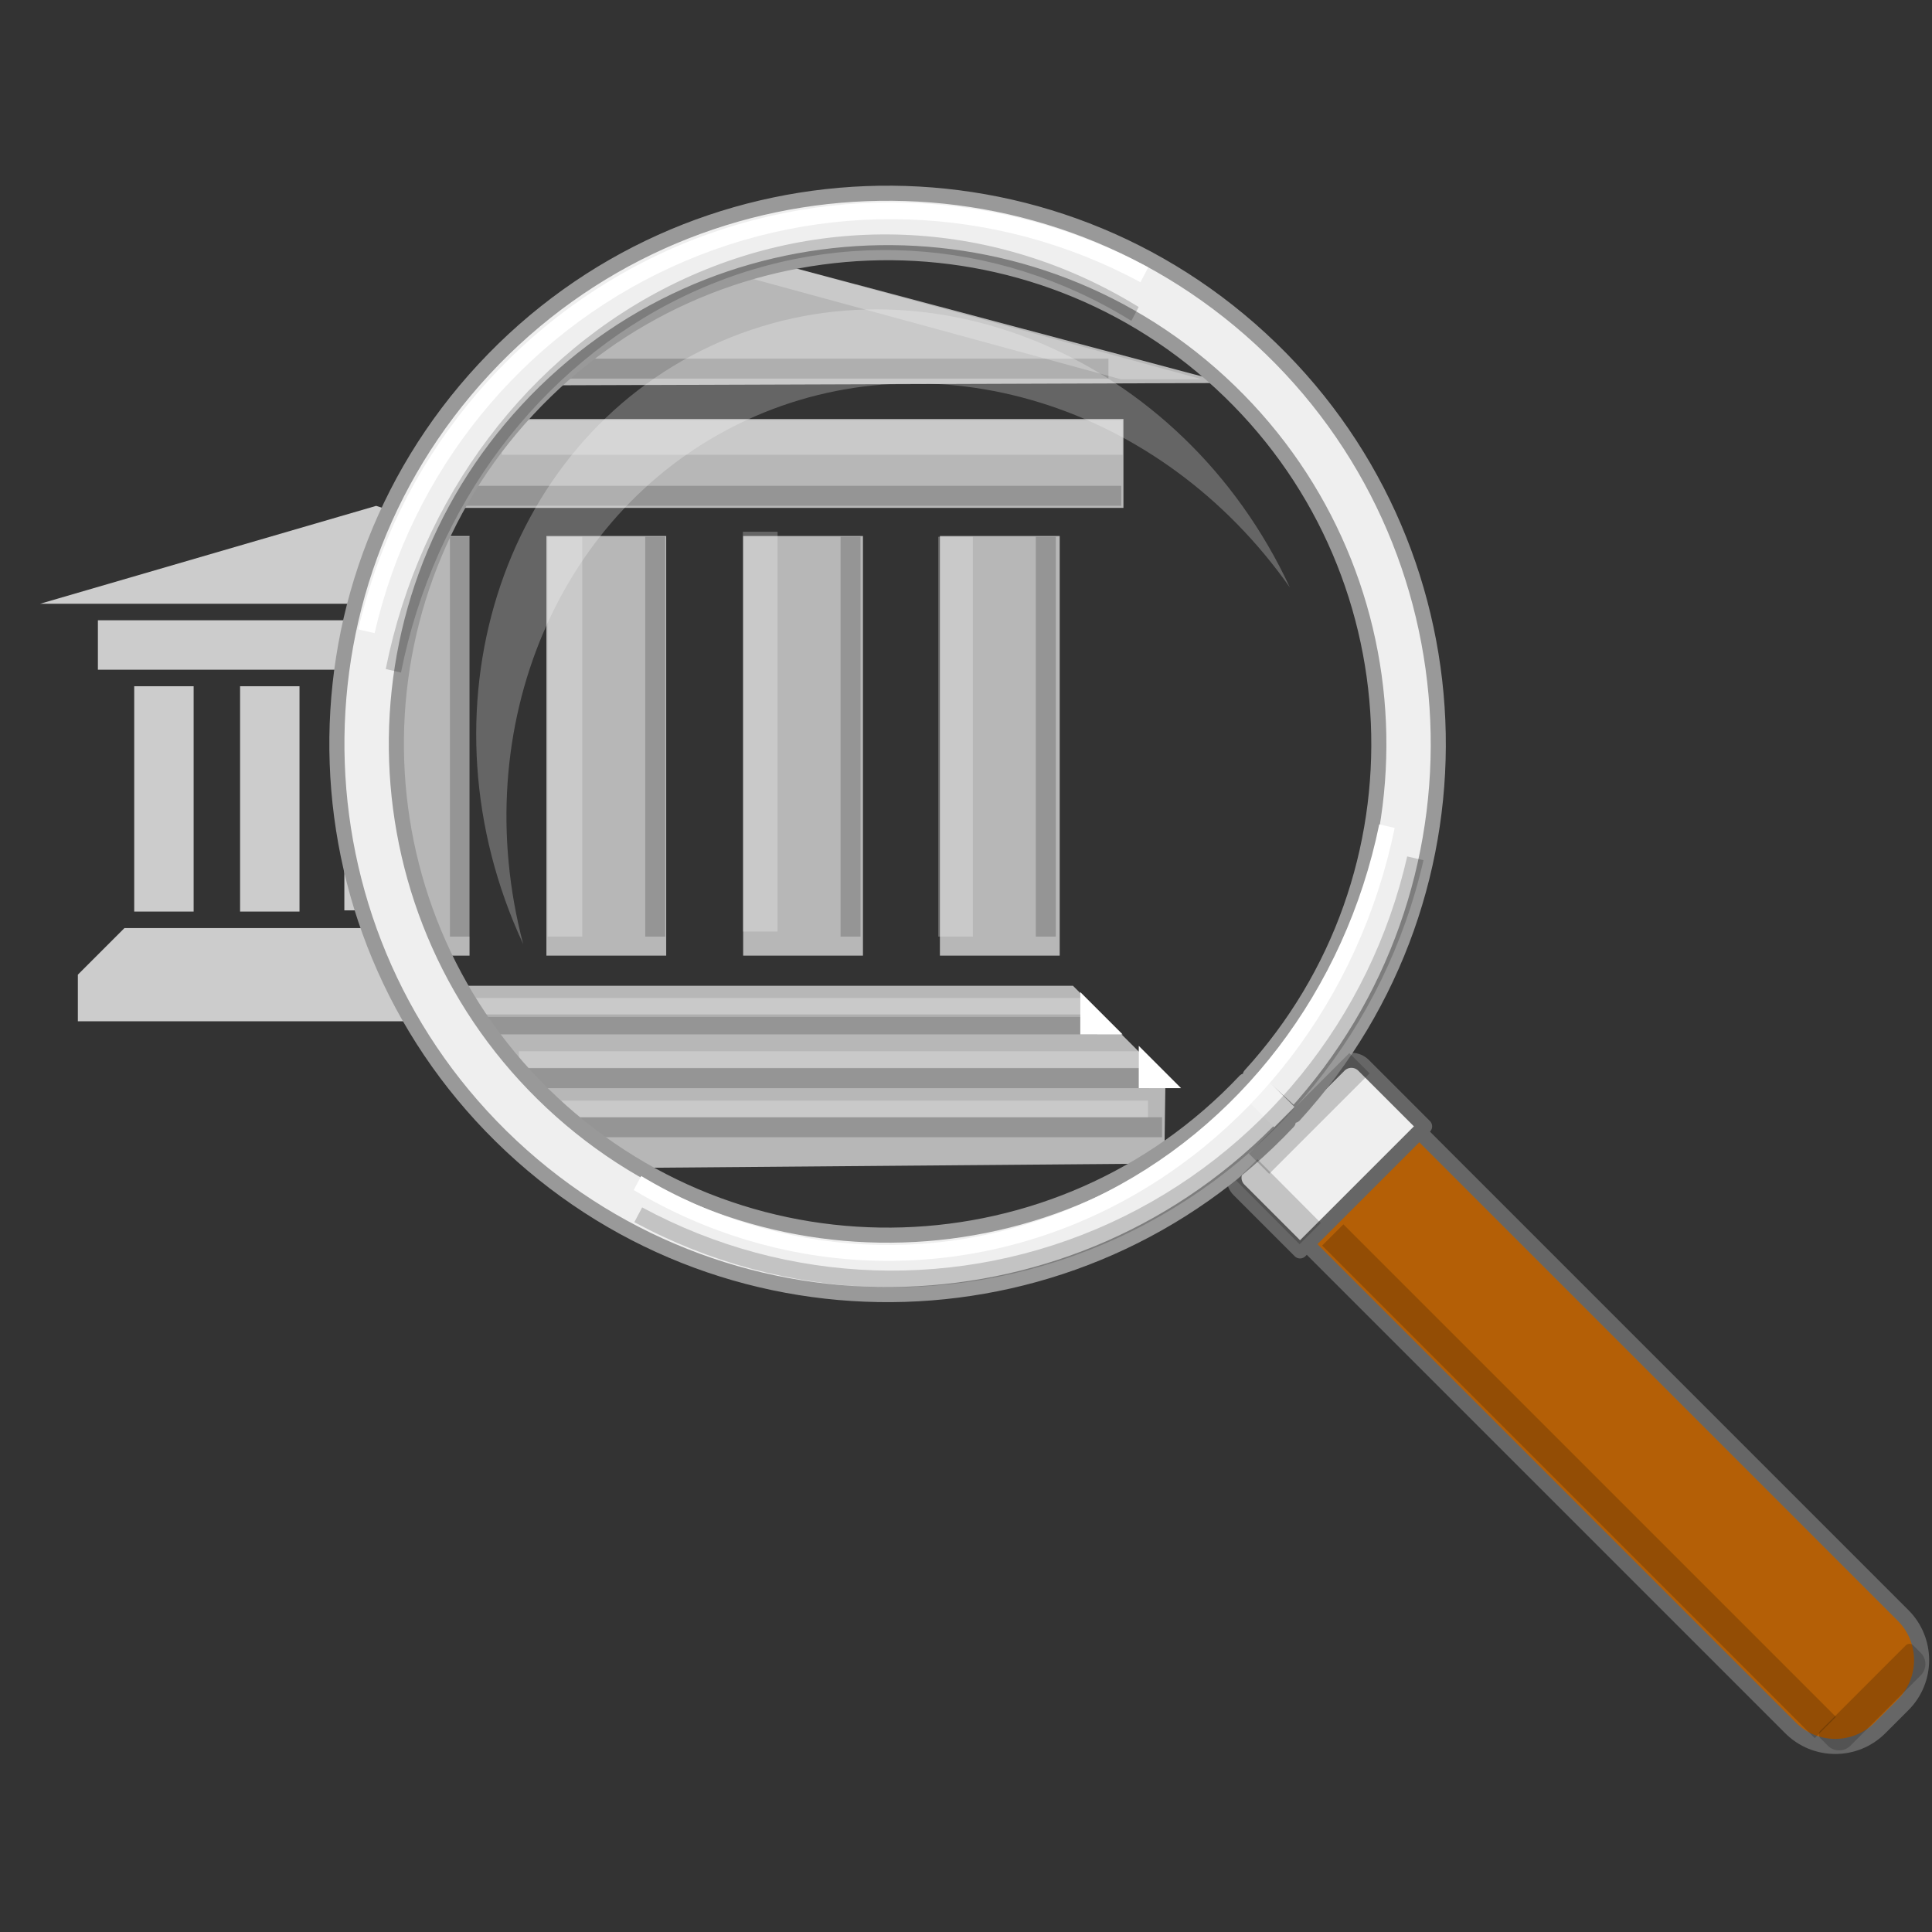 <svg version="1.1" viewBox="0.0 0.0 128.0 128.0" fill="none" stroke="none" stroke-linecap="square" stroke-miterlimit="10" xmlns:xlink="http://www.w3.org/1999/xlink" xmlns="http://www.w3.org/2000/svg"><rect x="0.0" y="0.0" width="128.0" height="128.0" fill="#333333" stroke="none"/><clipPath id="p.0"><path d="m0 0l128.0 0l0 128.0l-128.0 0l0 -128.0z" clip-rule="nonzero"/></clipPath><g clip-path="url(#p.0)"><path fill="#000000" fill-opacity="0.0" d="m0 0l128.0 0l0 128.0l-128.0 0z" fill-rule="evenodd"/><path fill="#cccccc" d="m27.11 34.218l-2.189 -0.703l-22.265 6.486l22.656 0z" fill-rule="evenodd"/><path fill="#cccccc" d="m6.486 41.094l17.732 0l0 3.276l-17.732 0z" fill-rule="evenodd"/><path fill="#cccccc" d="m8.892 45.465l3.937 0l0 14.929l-3.937 0z" fill-rule="evenodd"/><path fill="#cccccc" d="m15.906 45.465l3.937 0l0 14.929l-3.937 0z" fill-rule="evenodd"/><path fill="#cccccc" d="m8.244 61.488l16.189 0l3.087 3.087l0 3.087l0 0l-22.362 0l0 0l0 -3.087z" fill-rule="evenodd"/><path fill="#cccccc" d="m22.814 60.312l0 -8.047l2.344 8.047z" fill-rule="evenodd"/><path fill="#b7b7b7" d="m25.9 35.513l5.208 0l0 27.802l-5.208 0z" fill-rule="evenodd"/><path fill="#b7b7b7" d="m36.201 35.512l7.937 0l0 27.802l-7.937 0z" fill-rule="evenodd"/><path fill="#b7b7b7" d="m49.236 35.512l7.937 0l0 27.802l-7.937 0z" fill-rule="evenodd"/><path fill="#b7b7b7" d="m62.271 35.512l7.937 0l0 27.802l-7.937 0z" fill-rule="evenodd"/><path fill="#b7b7b7" d="m28.446 65.312l42.644 0l6.126 6.126l-0.08 5.649l-38.665 0.318z" fill-rule="evenodd"/><path fill="#b7b7b7" d="m33.22 27.761l41.211 0l0 5.887l-45.826 0z" fill-rule="evenodd"/><path fill="#b7b7b7" d="m41.176 19.486l7.796 -2.705l32.301 8.594l-46.62 0.159l2.068 -3.024z" fill-rule="evenodd"/><path fill="#000000" fill-opacity="0.184" d="m55.688 35.564l1.323 0l0 26.488l-1.323 0z" fill-rule="evenodd"/><path fill="#000000" fill-opacity="0.184" d="m68.627 35.564l1.323 0l0 26.488l-1.323 0z" fill-rule="evenodd"/><path fill="#000000" fill-opacity="0.184" d="m42.748 35.564l1.323 0l0 26.488l-1.323 0z" fill-rule="evenodd"/><path fill="#000000" fill-opacity="0.184" d="m29.808 35.564l1.323 0l0 26.488l-1.323 0z" fill-rule="evenodd"/><path fill="#ffffff" fill-opacity="0.247" d="m62.157 35.564l2.299 0l0 26.488l-2.299 0z" fill-rule="evenodd"/><path fill="#ffffff" fill-opacity="0.247" d="m49.218 35.228l2.299 0l0 26.488l-2.299 0z" fill-rule="evenodd"/><path fill="#ffffff" fill-opacity="0.247" d="m36.278 35.564l2.299 0l0 26.488l-2.299 0z" fill-rule="evenodd"/><path fill="#000000" fill-opacity="0.184" d="m74.283 32.186l0 1.323l-43.591 0l0 -1.323z" fill-rule="evenodd"/><path fill="#ffffff" fill-opacity="0.247" d="m74.375 27.832l0 2.299l-41.134 0l0 -2.299z" fill-rule="evenodd"/><path fill="#000000" fill-opacity="0.184" d="m73.438 23.761l0 1.323l-36.945 0l0 -1.323z" fill-rule="evenodd"/><path fill="#ffffff" fill-opacity="0.247" d="m48.0 16.501l31.625 8.625l-5.375 0l-27.499 -7.501z" fill-rule="evenodd"/><path fill="#000000" fill-opacity="0.184" d="m32.063 68.53l0 -1.323l40.63 0l0 1.323z" fill-rule="evenodd"/><path fill="#000000" fill-opacity="0.184" d="m34.375 72.094l0 -1.323l41.764 0l0 1.323z" fill-rule="evenodd"/><path fill="#000000" fill-opacity="0.184" d="m38.249 75.344l0 -1.323l38.74 0l0 1.323z" fill-rule="evenodd"/><path fill="#ffffff" fill-opacity="0.247" d="m31.131 67.375l0 -1.26l40.441 0l0 1.26z" fill-rule="evenodd"/><path fill="#ffffff" fill-opacity="0.247" d="m34.375 70.751l0 -1.102l41.071 0l0 1.102z" fill-rule="evenodd"/><path fill="#ffffff" fill-opacity="0.247" d="m37.194 74.021l0 -1.102l38.866 0l0 1.102z" fill-rule="evenodd"/><path fill="#ffffff" d="m71.572 68.53l0 -2.803l2.803 2.803z" fill-rule="evenodd"/><path fill="#ffffff" d="m75.446 72.094l0 -2.803l2.803 2.803z" fill-rule="evenodd"/><path fill="#b45f06" d="m84.931 80.781l0 0c-1.637 -1.637 -1.637 -4.291 0 -5.927l1.527 -1.527l0 0c0.786 -0.786 1.852 -1.228 2.964 -1.228c1.112 0 2.178 0.442 2.964 1.228l33.697 33.697c1.637 1.637 1.637 4.291 0 5.927l-1.527 1.527c-1.637 1.637 -4.291 1.637 -5.927 0z" fill-rule="evenodd"/><path stroke="#666666" stroke-width="1.0" stroke-linejoin="round" stroke-linecap="butt" d="m84.931 80.781l0 0c-1.637 -1.637 -1.637 -4.291 0 -5.927l1.527 -1.527l0 0c0.786 -0.786 1.852 -1.228 2.964 -1.228c1.112 0 2.178 0.442 2.964 1.228l33.697 33.697c1.637 1.637 1.637 4.291 0 5.927l-1.527 1.527c-1.637 1.637 -4.291 1.637 -5.927 0z" fill-rule="evenodd"/><path fill="#efefef" d="m82.09 77.217l6.635 -6.635c0.214 -0.214 0.505 -0.335 0.808 -0.335c0.303 0 0.594 0.12 0.808 0.335l4.042 4.042c3.8146973E-5 3.8146973E-5 3.8146973E-5 9.918213E-5 0 1.373291E-4l-8.252 8.252l0 0c-3.8146973E-5 3.8146973E-5 -9.918213E-5 3.8146973E-5 -1.373291E-4 0l-4.042 -4.042l0 0c-0.447 -0.446 -0.447 -1.17 0 -1.617z" fill-rule="evenodd"/><path stroke="#666666" stroke-width="1.0" stroke-linejoin="round" stroke-linecap="butt" d="m82.09 77.217l6.635 -6.635c0.214 -0.214 0.505 -0.335 0.808 -0.335c0.303 0 0.594 0.12 0.808 0.335l4.042 4.042c3.8146973E-5 3.8146973E-5 3.8146973E-5 9.918213E-5 0 1.373291E-4l-8.252 8.252l0 0c-3.8146973E-5 3.8146973E-5 -9.918213E-5 3.8146973E-5 -1.373291E-4 0l-4.042 -4.042l0 0c-0.447 -0.446 -0.447 -1.17 0 -1.617z" fill-rule="evenodd"/><path fill="#efefef" d="m85.347 74.319l0 0c-13.786 14.618 -36.797 15.337 -51.47 1.609c-14.672 -13.729 -15.483 -36.736 -1.812 -51.463c13.67 -14.727 36.675 -15.628 51.456 -2.016c14.781 13.612 15.773 36.613 2.22 51.447l-2.907 -2.656c12.09 -13.233 11.205 -33.751 -1.98 -45.894c-13.185 -12.143 -33.707 -11.339 -45.901 1.798c-12.195 13.137 -11.472 33.662 1.617 45.908c13.089 12.247 33.616 11.605 45.914 -1.435z" fill-rule="evenodd"/><path stroke="#999999" stroke-width="1.0" stroke-linejoin="round" stroke-linecap="butt" d="m85.347 74.319l0 0c-13.786 14.618 -36.797 15.337 -51.47 1.609c-14.672 -13.729 -15.483 -36.736 -1.812 -51.463c13.67 -14.727 36.675 -15.628 51.456 -2.016c14.781 13.612 15.773 36.613 2.22 51.447l-2.907 -2.656c12.09 -13.233 11.205 -33.751 -1.98 -45.894c-13.185 -12.143 -33.707 -11.339 -45.901 1.798c-12.195 13.137 -11.472 33.662 1.617 45.908c13.089 12.247 33.616 11.605 45.914 -1.435z" fill-rule="evenodd"/><path fill="#f3f3f3" d="m82.146 72.413l1.344 -1.344l2.268 2.268l-1.344 1.344z" fill-rule="evenodd"/><path fill="#ffffff" d="m23.739 41.698l0 0c2.532 -11.067 10.034 -20.314 20.293 -25.015c10.259 -4.7 22.105 -4.318 32.044 1.035l-0.519 0.979l0 0c-9.635 -5.192 -21.119 -5.563 -31.065 -1.006c-9.946 4.558 -17.218 13.525 -19.673 24.257z" fill-rule="evenodd"/><path fill="#ffffff" fill-opacity="0.247" d="m34.66 62.543l0 0c-7.144 -15.366 -1.564 -33.111 12.463 -39.635c14.027 -6.523 31.189 0.645 38.333 16.011l0 0c-8.57 -12.183 -23.666 -16.82 -36.034 -11.068c-12.368 5.752 -18.552 20.286 -14.761 34.691z" fill-rule="evenodd"/><path fill="#000000" fill-opacity="0.184" d="m94.309 56.991l0 0c-2.527 11.074 -10.021 20.327 -20.271 25.028c-10.25 4.701 -22.085 4.314 -32.012 -1.047l0.519 -0.978l0 0c9.623 5.201 21.097 5.577 31.034 1.018c9.937 -4.559 17.203 -13.532 19.652 -24.271z" fill-rule="evenodd"/><path fill="#000000" fill-opacity="0.184" d="m87.597 82.523l1.407 -1.407l32.632 32.632l-1.407 1.407z" fill-rule="evenodd"/><path fill="#000000" fill-opacity="0.184" d="m81.901 78.212l1.407 -1.407l4.2 4.221l-1.407 1.407z" fill-rule="evenodd"/><path fill="#000000" fill-opacity="0.184" d="m82.741 76.427l6.657 -6.657l1.344 1.344l-6.657 6.657z" fill-rule="evenodd"/><path fill="#000000" fill-opacity="0.184" d="m120.606 114.665l5.656 -5.656c0.066 -0.066 0.155 -0.103 0.248 -0.103c0.093 0 0.183 0.037 0.248 0.103l0.497 0.497l0 0c0.412 0.412 0.412 1.079 0 1.491l-4.662 4.662c-0.412 0.412 -1.079 0.412 -1.491 0l-0.497 -0.497l0 0c-0.137 -0.137 -0.137 -0.36 0 -0.497z" fill-rule="evenodd"/><path fill="#000000" fill-opacity="0.184" d="m25.556 44.325l0 0c2.275 -11.37 9.443 -20.89 19.299 -25.629c9.855 -4.739 21.216 -4.129 30.586 1.643l-0.486 0.917l0 0c-9.085 -5.622 -20.107 -6.222 -29.67 -1.617c-9.562 4.605 -16.516 13.864 -18.719 24.921z" fill-rule="evenodd"/><path fill="#ffffff" d="m92.402 54.852c-2.329 11.304 -9.569 20.764 -19.512 25.495c-9.943 4.731 -21.409 4.173 -30.903 -1.504l0.493 -0.93l0 0c9.205 5.525 20.328 6.074 29.974 1.478c9.646 -4.596 16.668 -13.791 18.924 -24.776z" fill-rule="evenodd"/></g></svg>